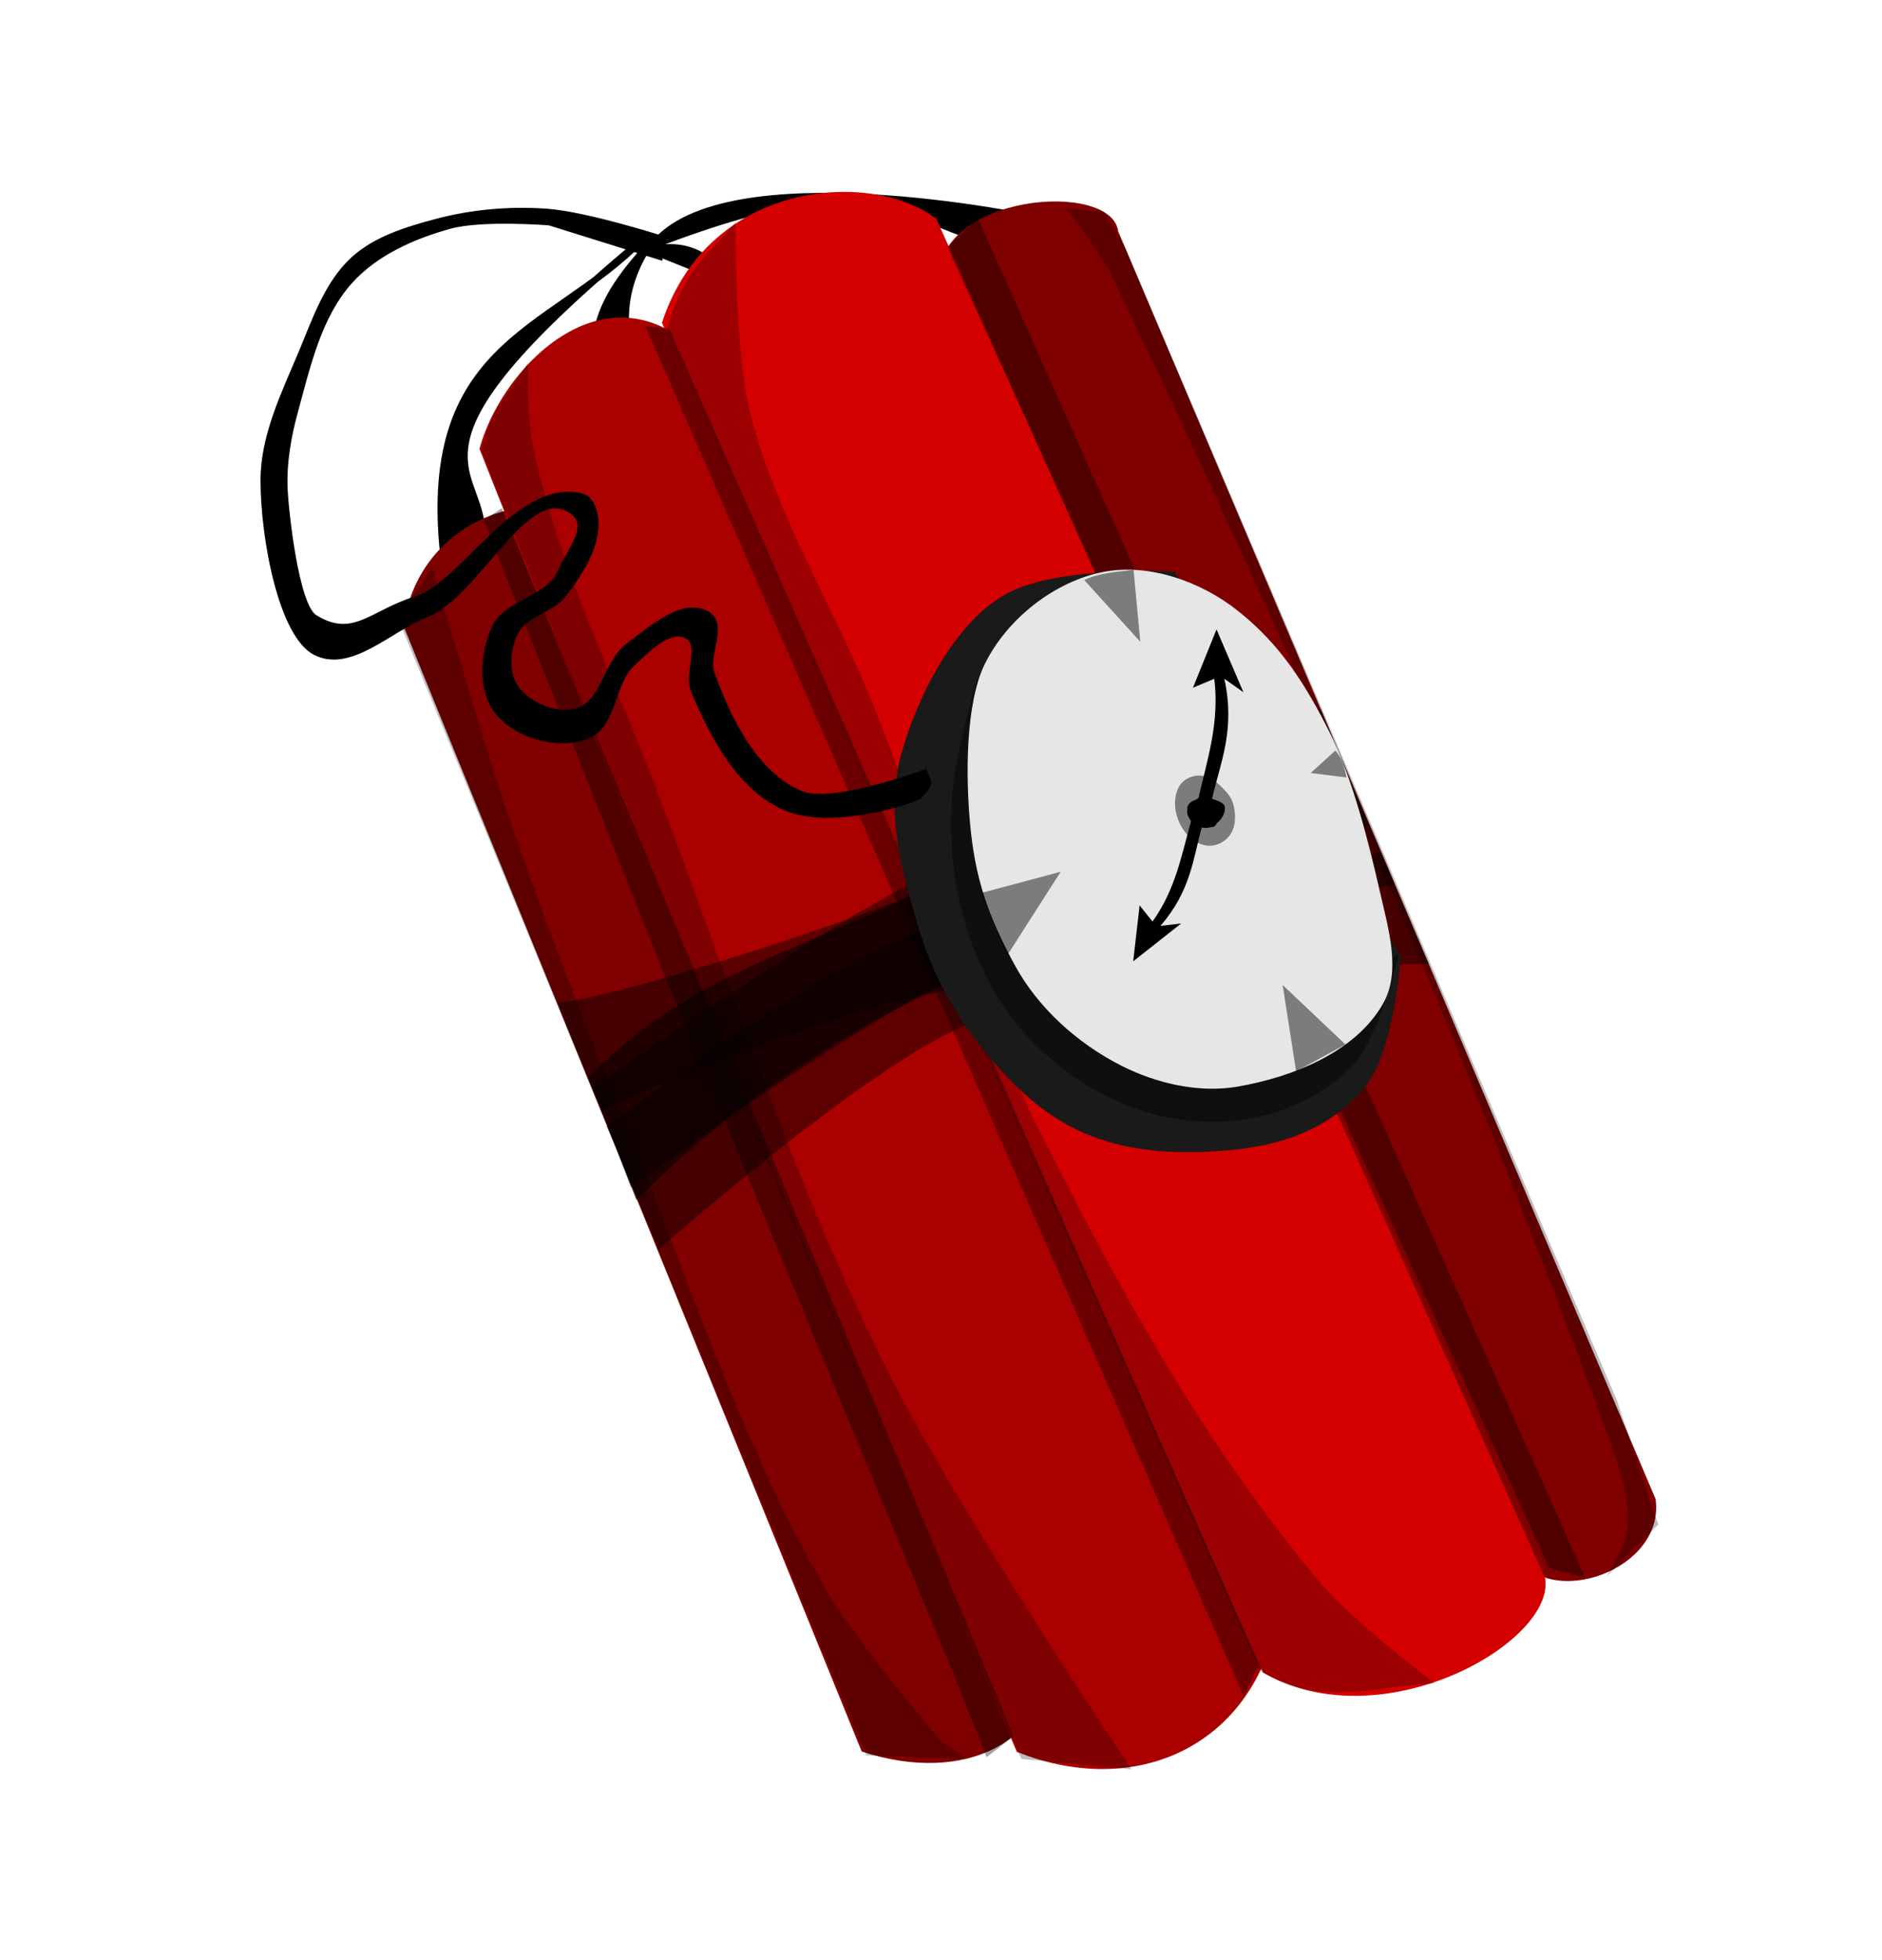 <?xml version="1.0" encoding="UTF-8" standalone="no"?>
<!-- Created with Inkscape (http://www.inkscape.org/) -->

<svg
   xmlns:dc="http://purl.org/dc/elements/1.1/"
   xmlns:cc="http://creativecommons.org/ns#"
   xmlns:rdf="http://www.w3.org/1999/02/22-rdf-syntax-ns#"
   xmlns:svg="http://www.w3.org/2000/svg"
   xmlns="http://www.w3.org/2000/svg"
   xmlns:sodipodi="http://sodipodi.sourceforge.net/DTD/sodipodi-0.dtd"
   xmlns:inkscape="http://www.inkscape.org/namespaces/inkscape"
   width="103.987mm"
   height="108.221mm"
   viewBox="0 0 368.459 383.462"
   id="svg4518"
   version="1.1"
   inkscape:version="0.91 r13725"
   sodipodi:docname="tnt.svg">
  <defs
     id="defs4520" />
  <sodipodi:namedview
     id="base"
     pagecolor="#ffffff"
     bordercolor="#666666"
     borderopacity="1.0"
     inkscape:pageopacity="0.0"
     inkscape:pageshadow="2"
     inkscape:zoom="0.35"
     inkscape:cx="-375.57098"
     inkscape:cy="124.588"
     inkscape:document-units="px"
     inkscape:current-layer="layer1"
     showgrid="false"
     fit-margin-top="10"
     fit-margin-left="10"
     fit-margin-right="10"
     fit-margin-bottom="10"
     inkscape:window-width="1366"
     inkscape:window-height="705"
     inkscape:window-x="-8"
     inkscape:window-y="-8"
     inkscape:window-maximized="1" />
  <g
     inkscape:label="Capa 1"
     inkscape:groupmode="layer"
     id="layer1"
     transform="translate(-187.714,-273.488)">
    <g
       style="display:inline"
       id="g4771"
       transform="matrix(1.254,0,0,1.254,680.922,-202.466)">
      <path
         sodipodi:nodetypes="ccccc"
         inkscape:connector-curvature="0"
         id="path4636"
         d="m -291.923,418.518 12.522,5.007 3.606,5.745 -0.538,-4.301 c -4.984,-2.393 -6.806,-8.401 -15.591,-6.451 z"
         style="fill:#000000;fill-rule:evenodd;stroke:#000000;stroke-width:1px;stroke-linecap:butt;stroke-linejoin:miter;stroke-opacity:1" />
      <path
         sodipodi:nodetypes="cccc"
         inkscape:connector-curvature="0"
         id="path4638"
         d="m -299.987,438.41 c -1.53,-7.527 1.052,-13.216 8.07,-20.743 -4.699,7.347 -4.111,12.858 -2.694,20.205 z"
         style="fill:#000000;fill-rule:evenodd;stroke:#000000;stroke-width:1px;stroke-linecap:butt;stroke-linejoin:miter;stroke-opacity:1" />
      <path
         sodipodi:nodetypes="cccc"
         inkscape:connector-curvature="0"
         id="path4640"
         d="m -291.452,417.897 c 11.204,-14.486 59.755,-4.237 59.742,-4.217 l -1.613,3.763 c -19.376,0.151 -16.278,-15.751 -58.129,0.453 z"
         style="fill:#000000;fill-rule:evenodd;stroke:#000000;stroke-width:1px;stroke-linecap:butt;stroke-linejoin:miter;stroke-opacity:1" />
      <path
         sodipodi:nodetypes="cccc"
         inkscape:connector-curvature="0"
         id="path4642"
         d="m -292.998,416.906 c -14.604,14.973 -36.079,15.941 -30.644,52.686 l 3.734,-0.23 c 8.945,-17.472 -20.226,-13.426 26.909,-52.456 z"
         style="fill:#000000;fill-rule:evenodd;stroke:#000000;stroke-width:1px;stroke-linecap:butt;stroke-linejoin:miter;stroke-opacity:1" />
      <path
         sodipodi:nodetypes="ccccc"
         inkscape:connector-curvature="0"
         id="path4544"
         d="m -299.845,460.794 c -9.236,-5.679 -27.758,-1.051 -30.495,16.365 l 71.563,175.667 c 16.266,5.389 29.577,-1.861 28.735,-14.569 z"
         style="display:inline;fill:#800000;fill-rule:evenodd;stroke:none;stroke-width:1px;stroke-linecap:butt;stroke-linejoin:miter;stroke-opacity:1" />
      <path
         sodipodi:nodetypes="ccsccc"
         inkscape:connector-curvature="0"
         id="path4546"
         d="m -288.867,431.105 c -13.188,-7.326 -26.439,6.932 -29.584,18.467 0,0 15.193,38.4 23.005,57.513 19.928,48.752 60.885,145.802 60.885,145.802 17.207,6.844 33.881,0.299 39.493,-16.286 z"
         style="display:inline;fill:#aa0000;fill-rule:evenodd;stroke:none;stroke-width:1px;stroke-linecap:butt;stroke-linejoin:miter;stroke-opacity:1" />
      <path
         sodipodi:nodetypes="ccccc"
         inkscape:connector-curvature="0"
         id="path4550"
         d="m -246.852,423.598 c -0.449,-13.91 27.117,-15.934 28.112,-7.972 l 83.909,197.811 c 1.573,11.007 -16.597,17.565 -21.954,8.577 z"
         style="display:inline;fill:#800000;fill-rule:evenodd;stroke:none;stroke-width:1px;stroke-linecap:butt;stroke-linejoin:miter;stroke-opacity:1" />
      <path
         sodipodi:nodetypes="csccscc"
         inkscape:connector-curvature="0"
         id="path4430"
         d="m -306.295,535.897 c 3.542,0.493 33.155,-8.068 55.125,-16.517 22.964,-8.831 73.515,-6.607 73.515,-6.607 l 7.428,17.171 c 0,0 -50.797,0.538 -75.836,4.293 -19.228,2.883 -53.357,18.522 -53.357,18.522 z"
         style="display:inline;fill:#000000;fill-opacity:0.449;fill-rule:evenodd;stroke:none;stroke-width:1px;stroke-linecap:butt;stroke-linejoin:miter;stroke-opacity:1" />
      <path
         sodipodi:nodetypes="csccscc"
         inkscape:connector-curvature="0"
         id="path4432"
         d="m -294.804,564.818 c 0,0 30.663,-22.68 48.277,-31.51 21.296,-10.676 66.969,-24.949 66.969,-24.949 l -7.543,-18.228 c 0,0 -44.774,17.157 -65.926,28.32 -16.858,8.897 -47.584,30.817 -47.584,30.817 z"
         style="display:inline;fill:#000000;fill-opacity:0.449;fill-rule:evenodd;stroke:none;stroke-width:1px;stroke-linecap:butt;stroke-linejoin:miter;stroke-opacity:1" />
      <path
         sodipodi:nodetypes="csccscc"
         inkscape:connector-curvature="0"
         id="path4434"
         d="m -290.397,574.454 c 0,0 27.766,-24.593 44.334,-33.252 21.978,-11.486 70.508,-23.731 70.508,-23.731 l -7.071,-16.303 c 0,0 -50.858,15.352 -74.58,27.034 -14.982,7.378 -41.373,27.103 -41.373,27.103 z"
         style="display:inline;fill:#000000;fill-opacity:0.449;fill-rule:evenodd;stroke:none;stroke-width:1px;stroke-linecap:butt;stroke-linejoin:miter;stroke-opacity:1" />
      <path
         sodipodi:nodetypes="ccccc"
         inkscape:connector-curvature="0"
         id="path4548"
         d="m -289.967,429.914 c 7.444,-22.669 33.27,-23.813 42.865,-16.176 l 95.039,212.087 c 1.558,10.005 -25.482,25.396 -44.074,14.691 z"
         style="display:inline;fill:#d40000;fill-rule:evenodd;stroke:none;stroke-width:1px;stroke-linecap:butt;stroke-linejoin:miter;stroke-opacity:1" />
      <path
         inkscape:connector-curvature="0"
         id="path4534"
         d="m -317.79,460.711 28.04,70.568 44.865,108.423 5.608,14.02 4.206,-3.271 -79.915,-191.609 z"
         style="display:inline;fill:#000000;fill-opacity:0.366;fill-rule:evenodd;stroke:none;stroke-width:1px;stroke-linecap:butt;stroke-linejoin:miter;stroke-opacity:1" />
      <path
         sodipodi:nodetypes="ccccc"
         inkscape:connector-curvature="0"
         id="path4536"
         d="m -288.815,430.802 -3.714,-0.327 93.397,213.736 2.382,-4.976 z"
         style="display:inline;fill:#000000;fill-opacity:0.366;fill-rule:evenodd;stroke:none;stroke-width:1px;stroke-linecap:butt;stroke-linejoin:miter;stroke-opacity:1" />
      <path
         inkscape:connector-curvature="0"
         id="path4538"
         d="m -245.353,418.183 4.673,-4.673 94.87,212.172 -5.608,-1.402 z"
         style="display:inline;fill:#000000;fill-opacity:0.366;fill-rule:evenodd;stroke:none;stroke-width:1px;stroke-linecap:butt;stroke-linejoin:miter;stroke-opacity:1" />
      <path
         sodipodi:nodetypes="ccccc"
         inkscape:connector-curvature="0"
         id="path4582"
         d="m -248.521,517.853 c 5.097,5.39 5.129,12.123 5.038,14.361 -18,8.002 -34.964,19.109 -50.473,34.583 l -7.477,-19.161 c 16.534,-16.989 35.405,-20.273 52.912,-29.783 z"
         style="display:inline;fill:#000000;fill-opacity:0.531;fill-rule:evenodd;stroke:none;stroke-width:1px;stroke-linecap:butt;stroke-linejoin:miter;stroke-opacity:1" />
      <path
         sodipodi:nodetypes="csssccccc"
         inkscape:connector-curvature="0"
         id="path4584"
         d="m -325.793,467.979 c 0,0 7.455,25.945 11.827,38.708 5.717,16.688 12.175,33.119 18.816,49.46 9.851,24.241 17.919,49.484 31.181,72.04 4.923,8.373 17.741,23.117 17.741,23.117 l 3.763,2.688 -15.591,-0.538 -73.115,-177.412 z"
         style="display:inline;fill:#000000;fill-opacity:0.259;fill-rule:evenodd;stroke:none;stroke-width:1px;stroke-linecap:butt;stroke-linejoin:miter;stroke-opacity:1" />
      <path
         sodipodi:nodetypes="ccsccssac"
         inkscape:connector-curvature="0"
         id="path4586"
         d="m -310.891,436.108 c -2.431,4.559 -5.901,7.04 -7.224,13.815 0,0 26.591,67.169 40.707,101.385 14.202,34.423 43.547,102.684 43.547,102.684 l 17.204,1.613 c 0,0 -27.267,-40.566 -38.17,-62.363 -14.322,-28.63 -24.156,-59.301 -35.482,-89.243 -6.939,-18.344 -15.997,-36.152 -19.892,-55.374 -0.83,-4.095 -0.689,-12.516 -0.689,-12.516 z"
         style="display:inline;fill:#000000;fill-opacity:0.259;fill-rule:evenodd;stroke:none;stroke-width:1px;stroke-linecap:butt;stroke-linejoin:miter;stroke-opacity:1" />
      <path
         sodipodi:nodetypes="cssascccc"
         inkscape:connector-curvature="0"
         id="path4588"
         d="m -278.483,414.217 c 0,0 -0.111,19.595 2.15,29.031 3.893,16.247 13.103,30.741 19.354,46.235 8.703,21.573 14.888,44.233 25.268,65.051 12.604,25.279 26.377,50.476 44.622,72.04 5.085,6.01 17.741,15.591 17.741,15.591 -9.139,0.486 -18.279,3.962 -27.418,-2.15 l -92.469,-208.593 c 2.499,-10.074 6.938,-12.392 10.752,-17.204 z"
         style="display:inline;fill:#000000;fill-opacity:0.259;fill-rule:evenodd;stroke:none;stroke-width:1px;stroke-linecap:butt;stroke-linejoin:miter;stroke-opacity:1" />
      <path
         sodipodi:nodetypes="cssscccccc"
         inkscape:connector-curvature="0"
         id="path4590"
         d="m -226.872,412.067 c 0,0 5.575,7.21 7.527,11.29 29.897,62.497 56.457,123.741 77.416,181.175 1.566,4.292 3.161,8.896 2.688,13.44 -0.283,2.715 -3.226,7.527 -3.226,7.527 l 8.064,-8.064 -6.451,-19.354 -76.878,-180.1 -3.226,-5.376 z"
         style="display:inline;fill:#000000;fill-opacity:0.259;fill-rule:evenodd;stroke:none;stroke-width:1px;stroke-linecap:butt;stroke-linejoin:miter;stroke-opacity:1" />
      <path
         sodipodi:nodetypes="ssssssccccs"
         inkscape:connector-curvature="0"
         id="path4426"
         d="m -235.849,472.025 c -8.31,4.348 -14.177,16.041 -16.714,25.071 -2.695,9.592 0.333,19.391 2.778,27.567 3.096,10.355 9.499,19.328 16.721,25.824 7.466,6.715 15.959,8.961 25.999,8.821 10.519,-0.147 20.231,-2.1 26.928,-10.214 4.493,-5.443 5.571,-20.428 5.571,-20.428 l -15.785,-24.142 -11.607,-19.499 -7.893,-16.249 c 0,0 -17.761,-1.06 -25.999,3.25 z"
         style="display:inline;fill:#1a1a1a;fill-rule:evenodd;stroke:none;stroke-width:1px;stroke-linecap:butt;stroke-linejoin:miter;stroke-opacity:1" />
      <path
         sodipodi:nodetypes="csssssccccccc"
         inkscape:connector-curvature="0"
         id="path4475"
         d="m -240.659,485.108 c 0,0 -3.592,12.422 -4.026,18.728 -0.396,5.763 0.016,11.719 1.4,17.327 1.719,6.966 4.865,13.885 9.626,19.253 9.179,10.349 23.702,17.278 39.206,12.777 4.236,-1.23 9.738,-4.346 12.602,-7.701 4.135,-4.845 7.001,-17.152 7.001,-17.152 l -13.127,7.176 -25.379,3.15 -16.802,-3.15 -5.426,-27.304 -4.376,-17.853 z"
         style="display:inline;fill:#000000;fill-opacity:0.428;fill-rule:evenodd;stroke:none;stroke-width:1px;stroke-linecap:butt;stroke-linejoin:miter;stroke-opacity:1" />
      <path
         sodipodi:nodetypes="sssssssssss"
         inkscape:connector-curvature="0"
         id="path4428"
         d="m -220.992,468.775 c -7.692,1.472 -15.124,7.36 -18.571,14.392 -3.065,6.253 -2.936,17.669 -2.321,24.606 0.777,8.769 2.78,14.54 6.964,22.285 3.643,6.742 9.872,12.334 16.714,15.785 5.475,2.762 12.064,4.292 18.107,3.25 8.607,-1.484 18.468,-5.387 22.749,-13 2.808,-4.993 0.806,-11.592 -0.464,-17.178 -1.767,-7.768 -4.311,-17.954 -7.893,-25.071 -3.832,-7.613 -7.711,-13.744 -14.392,-19.035 -5.683,-4.5 -13.772,-7.398 -20.892,-6.035 z"
         style="display:inline;fill:#e6e6e6;fill-rule:evenodd;stroke:none;stroke-width:1px;stroke-linecap:butt;stroke-linejoin:miter;stroke-opacity:1" />
      <path
         sodipodi:nodetypes="sssssss"
         inkscape:connector-curvature="0"
         id="path4492"
         d="m -207.054,500.685 c -1.916,0.512 -2.724,2.043 -2.8,4.026 -0.079,2.036 0.908,4.269 2.45,5.601 1.51,1.304 3.416,1.633 5.076,0.525 1.908,-1.273 2.128,-3.55 1.575,-5.776 -0.293,-1.178 -1.218,-2.141 -2.1,-2.975 -1.2,-1.134 -2.605,-1.826 -4.201,-1.4 z"
         style="display:inline;fill:#000000;fill-opacity:0.461;fill-rule:evenodd;stroke:none;stroke-width:1px;stroke-linecap:butt;stroke-linejoin:miter;stroke-opacity:1" />
      <path
         sodipodi:nodetypes="cccc"
         inkscape:connector-curvature="0"
         id="path4494"
         d="m -224.031,470.055 8.751,9.626 -1.05,-11.202 c -2.334,0.26 -5.367,0.436 -7.701,1.575 z"
         style="display:inline;fill:#000000;fill-opacity:0.461;fill-rule:evenodd;stroke:none;stroke-width:1px;stroke-linecap:butt;stroke-linejoin:miter;stroke-opacity:1" />
      <path
         sodipodi:nodetypes="cccc"
         inkscape:connector-curvature="0"
         id="path4496"
         d="m -240.134,518.887 12.427,-3.325 -8.401,13.127 z"
         style="display:inline;fill:#000000;fill-opacity:0.461;fill-rule:evenodd;stroke:none;stroke-width:1px;stroke-linecap:butt;stroke-linejoin:miter;stroke-opacity:1" />
      <path
         sodipodi:nodetypes="cccc"
         inkscape:connector-curvature="0"
         id="path4498"
         d="m -190.952,546.716 -2.1,-13.477 9.801,9.276 z"
         style="display:inline;fill:#000000;fill-opacity:0.461;fill-rule:evenodd;stroke:none;stroke-width:1px;stroke-linecap:butt;stroke-linejoin:miter;stroke-opacity:1" />
      <path
         sodipodi:nodetypes="cccc"
         inkscape:connector-curvature="0"
         id="path4500"
         d="m -184.826,496.659 c 1.214,1.4 1.437,2.8 1.75,4.201 l -5.601,-0.7 z"
         style="display:inline;fill:#000000;fill-opacity:0.461;fill-rule:evenodd;stroke:none;stroke-width:1px;stroke-linecap:butt;stroke-linejoin:miter;stroke-opacity:1" />
      <path
         sodipodi:nodetypes="csssccccccc"
         inkscape:connector-curvature="0"
         id="path4502"
         d="m -206.179,504.01 c 0,0 -1.589,1.28 -1.75,1.925 -0.33,1.322 1.617,2.896 2.975,2.8 1.491,-0.105 3.312,-2.096 2.8,-3.5 -0.204,-0.559 -1.925,-1.05 -1.925,-1.05 1.325,-5.755 3.662,-10.786 1.925,-18.728 l 2.975,2.1 -4.201,-9.801 -3.676,9.101 3.325,-1.4 c 0.845,6.894 -1.096,12.598 -2.45,18.553 z"
         style="display:inline;fill:#000000;fill-rule:evenodd;stroke:none;stroke-width:1px;stroke-linecap:butt;stroke-linejoin:miter;stroke-opacity:1" />
      <path
         inkscape:transform-center-y="10.80617"
         inkscape:transform-center-x="4.0688384"
         sodipodi:nodetypes="csssccccccc"
         inkscape:connector-curvature="0"
         id="path4502-7"
         d="m -207.364,507.706 c 0,0 -0.702,-1.686 -0.553,-2.262 0.306,-1.18 2.509,-1.586 3.537,-0.929 1.127,0.72 1.707,3.064 0.705,3.949 -0.399,0.352 -1.963,0.003 -1.963,0.003 -1.419,5.091 -1.733,10.046 -6.494,15.546 l 3.237,-0.379 -7.493,5.909 1.002,-8.727 2.016,2.523 c 3.612,-5.059 4.525,-10.373 6.006,-15.633 z"
         style="display:inline;fill:#000000;fill-rule:evenodd;stroke:none;stroke-width:1px;stroke-linecap:butt;stroke-linejoin:miter;stroke-opacity:1" />
      <path
         sodipodi:nodetypes="cssssssassssasssscccssssssaaaasssssscc"
         inkscape:connector-curvature="0"
         id="path4634"
         d="m -250.062,503.842 c -2.15,1.075 -13.669,4.5 -20.357,1.77 -7.203,-2.941 -11.502,-11.106 -14.515,-18.279 -1.119,-2.664 1.472,-7.238 -1.075,-8.602 -2.826,-1.513 -6.235,2.139 -8.602,4.301 -3.268,2.985 -2.873,9.662 -6.989,11.29 -4.487,1.775 -10.964,0.005 -13.978,-3.763 -2.689,-3.361 -2.26,-8.958 -0.538,-12.903 1.817,-4.161 8.535,-4.519 10.366,-8.837 1.61,-3.798 5.083,-7.269 1.686,-9.61 -7.072,-4.873 -14.727,13.083 -22.737,16.184 -5.655,2.189 -11.78,8.627 -17.204,5.914 -5.22,-2.611 -8.103,-17.443 -8.131,-26.768 -0.021,-6.917 3.232,-13.515 5.914,-19.892 2.145,-5.102 4.002,-10.756 8.064,-14.516 3.472,-3.214 8.333,-4.69 12.903,-5.914 5.564,-1.49 11.458,-2.009 17.204,-1.613 6.245,0.43 18.279,4.301 18.279,4.301 l -0.538,2.688 -17.204,-5.376 c 0,0 -10.578,-0.846 -15.591,0.538 -5.721,1.579 -11.621,4.189 -15.591,8.602 -4.942,5.493 -6.652,13.302 -8.602,20.429 -1.05,3.838 -1.756,7.851 -1.613,11.827 0.125,3.477 1.721,18.479 4.676,20.316 6.128,3.809 9.01,-0.761 15.916,-2.851 7.269,-2.2 16.06,-18.607 25.867,-16.021 1.391,0.367 2.007,2.349 2.072,3.786 0.186,4.154 -2.441,8.145 -4.984,11.435 -1.951,2.525 -6.132,3.044 -7.527,5.914 -1.253,2.579 -1.619,6.235 0,8.602 1.954,2.857 6.338,4.672 9.677,3.763 4.186,-1.14 4.579,-7.632 8.064,-10.215 3.556,-2.635 8.638,-7.225 12.365,-4.838 2.57,1.646 -0.505,6.271 0.538,9.139 2.671,7.343 6.773,15.792 13.978,18.816 4.837,2.03 19.264,-3.298 19.264,-3.298 0.301,0.965 1.514,1.565 -1.058,3.679 z"
         style="display:inline;fill:#000000;fill-rule:evenodd;stroke:#000000;stroke-width:1px;stroke-linecap:butt;stroke-linejoin:miter;stroke-opacity:1" />
    </g>
  </g>
</svg>
